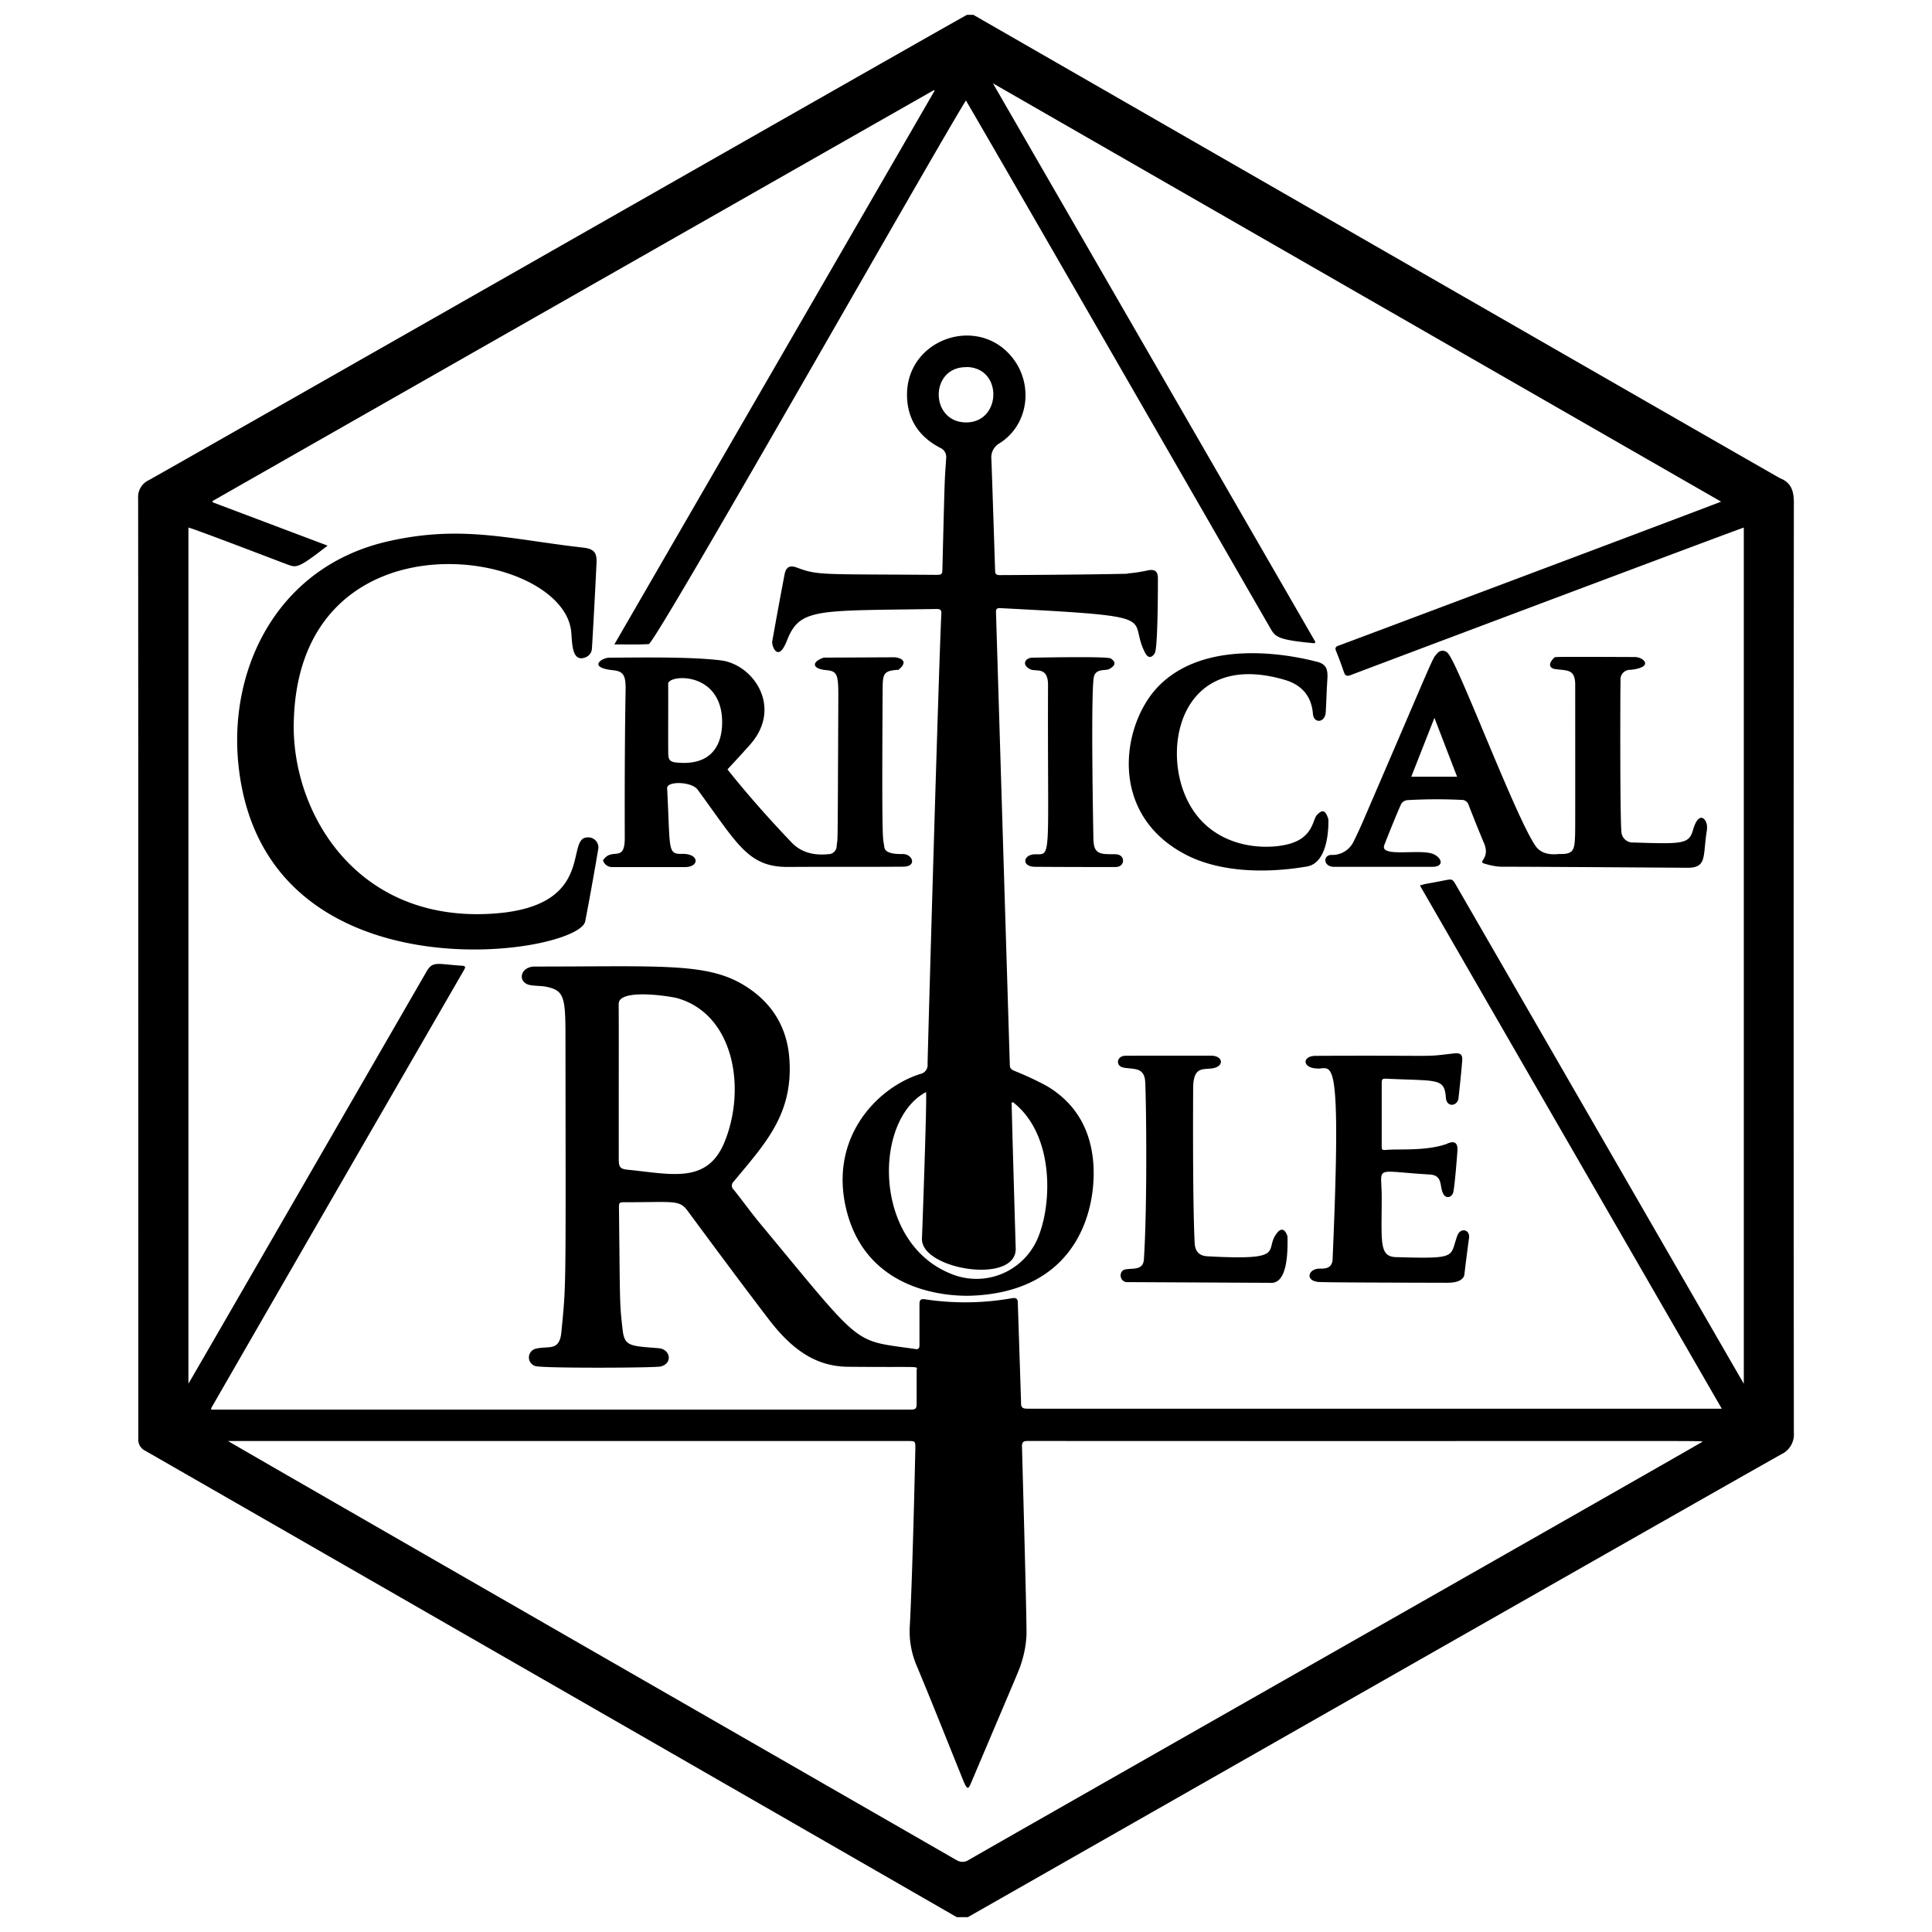 <?xml version="1.0" encoding="UTF-8" standalone="no"?>
<svg
   xmlns:dc="http://purl.org/dc/elements/1.1/"
   xmlns:cc="http://creativecommons.org/ns#"
   xmlns:rdf="http://www.w3.org/1999/02/22-rdf-syntax-ns#"
   xmlns:svg="http://www.w3.org/2000/svg"
   xmlns="http://www.w3.org/2000/svg"
   xmlns:sodipodi="http://sodipodi.sourceforge.net/DTD/sodipodi-0.dtd"
   xmlns:inkscape="http://www.inkscape.org/namespaces/inkscape"
   viewBox="0 0 520 520"
   version="1.1"
   id="svg4"
   sodipodi:docname="critical-role.svg"
   width="520"
   height="520"
   inkscape:version="1.0.1 (0767f8302a, 2020-10-17)">
  <defs
     id="defs8" />
  <sodipodi:namedview
     pagecolor="#ffffff"
     bordercolor="#666666"
     borderopacity="1"
     objecttolerance="10"
     gridtolerance="10"
     guidetolerance="10"
     inkscape:pageopacity="0"
     inkscape:pageshadow="2"
     inkscape:window-width="2040"
     inkscape:window-height="1338"
     id="namedview6"
     showgrid="false"
     fit-margin-top="0"
     fit-margin-left="0"
     fit-margin-right="0"
     fit-margin-bottom="0"
     inkscape:zoom="1.96875"
     inkscape:cx="223.01388"
     inkscape:cy="256"
     inkscape:window-x="72"
     inkscape:window-y="27"
     inkscape:window-maximized="0"
     inkscape:current-layer="svg4" />
  <path
     d="m 261.998,4 c 0.26,0.15 216.57,124.51 217.12,124.72 3,1.18 3.7,3.46 3.7,6.56 q -0.11,125.17 0,250.36 a 5.88,5.88 0 0 1 -3.38,5.78 c -21.37,12 -207.86,118.29 -218.93,124.58 h -3 C 178.178,470.34 39.258,390.56 39.108,390.48 a 3.29,3.29 0 0 1 -1.88,-3.24 c 0,-0.87 0,-225.94 -0.05,-253.1 a 5,5 0 0 1 2.93,-4.93 C 63.368,116.11 249.378,10 260.248,4 Z m -10.42,20.42 -0.22,-0.16 q -97.12,55.29 -194.18,110.61 c 0,0.12 0.08,0.23 0.13,0.35 l 30.86,11.64 c -7.71,6 -8.32,6 -10.65,5.13 -0.1,0 -24.17,-9.28 -26.8,-10 v 230.43 c 0.88,-1.41 64.07,-110.91 64.13,-111 1.62,-2.82 3,-1.92 9.12,-1.52 1.4,0.09 1.48,0.22 0.78,1.42 -41.19,71.33 -36.4,63 -67.48,116.94 -0.81,1.4 -0.61,1.13 1.25,1.13 H 245.018 c 1.44,0 1.69,-0.23 1.7,-1.64 v -8.88 c 0,-1.34 2.36,-0.81 -18.37,-1 -7.46,-0.07 -14.14,-3.22 -21.38,-12.7 -7.38,-9.66 -14.62,-19.43 -21.85,-29.21 -2.28,-3.08 -3.45,-2.38 -16.76,-2.38 -1.75,0 -1.78,0 -1.76,1.82 0.29,26.21 0.15,25.27 1,32.66 0.52,4.37 2.16,4.2 9.69,4.81 3.14,0.26 3.88,4.08 0.52,4.92 -1.57,0.39 -31.6,0.51 -33.67,-0.1 a 2.42,2.42 0 0 1 0.3,-4.73 c 3.29,-0.76 6.16,0.81 6.66,-4.44 1.3,-13.66 1.17,-9 1.1,-79.42 0,-10.82 -0.35,-12.58 -5.36,-13.55 -1.22,-0.24 -3.54,-0.16 -4.69,-0.55 -2.88,-1 -2,-4.84 1.77,-4.85 33.67,0 46.08,-1.07 56.06,4.86 7.74,4.61 12,11.48 12.51,20.4 0.88,14.59 -6.51,22.35 -15,32.59 a 1.46,1.46 0 0 0 0,2.22 c 2.6,3.25 5,6.63 7.71,9.83 27.56,33.23 24.11,30.54 41.28,33.06 0.89,0.13 1,-0.42 1,-1.15 v -11 c 0,-1 0.32,-1.43 1.41,-1.26 a 72.37,72.37 0 0 0 23.58,-0.3 c 1.08,-0.15 1.5,0.2 1.48,1.33 0,0.11 0.88,26.69 0.87,26.8 -0.05,1.52 0.67,1.62 1.89,1.62 h 186.71 q -40.73,-70.55 -81.24,-140.82 c 2.26,-0.66 -0.4,0 6.69,-1.39 2,-0.39 2.05,-0.41 3.11,1.44 7.31,12.64 77.31,134 77.37,134.06 V 142 c -1.72,0.5 -103.3,38.72 -105.76,39.68 -1.08,0.42 -1.55,0.2 -1.91,-0.88 -0.63,-1.9 -1.34,-3.76 -2.09,-5.62 -0.32,-0.79 -0.09,-1.13 0.65,-1.39 0.1,0 95.53,-35.85 103,-38.77 -65.42,-37.57 -130.56,-75 -196,-112.6 l 86.82,150.39 -0.28,0.33 c -9.57,-0.9 -10.46,-1.6 -11.8,-3.94 -1,-1.69 -73.5,-127.71 -82,-142.16 -9.1,14.67 -83.56,146.21 -85.37,146.32 -2.93,0.17 -5.88,0.08 -9.25,0.08 q 43.25,-74.74 86.18,-149 z m 51.93,129.92 a 37.68,37.68 0 0 0 5.54,-0.85 c 1.69,-0.3 2.53,0.2 2.6,1.92 0,0.11 0.07,19.06 -0.86,20.45 -0.93,1.39 -1.88,1.22 -2.6,-0.19 -5,-9.69 6.22,-9.66 -39.12,-12 -0.7,0 -1,0.23 -1,0.93 0,0.13 3.72,122 3.73,122.11 0,0.89 0.52,1.2 1.21,1.51 a 83.92,83.92 0 0 1 8.7,4.05 c 7.31,4.33 11.38,10.84 12.41,19.31 1.44,11.8 -2.77,35.77 -32.21,37.14 -2.75,0.13 -28.26,1.08 -34.14,-23.25 -4.66,-19.26 8.26,-32.7 19.89,-36.4 a 2.45,2.45 0 0 0 2,-2.66 c 0.1,-5.63 3,-107.1 3.71,-121.35 0.05,-1.08 -0.62,-1.16 -1.35,-1.15 -32.35,0.52 -36.75,-0.34 -40.22,8.52 -2.42,6.18 -4.14,1.32 -3.95,0.23 q 1.59,-9 3.31,-18 c 0.4,-2.11 1.43,-2.61 3.43,-1.86 5.59,2.11 6.72,1.7 37.25,1.92 1.73,0 1.78,-0.08 1.82,-1.85 0.68,-27.49 0.58,-22.59 1,-29.55 a 2.69,2.69 0 0 0 -1.63,-2.8 c -5.6,-2.91 -8.75,-7.55 -8.9,-13.87 -0.35,-14.81 17.72,-21.67 27.38,-11.51 6.84,7.19 5.8,18.91 -2.45,24.15 a 4.35,4.35 0 0 0 -2.22,4.34 c 0,0.59 -0.11,-4.31 1,30.05 0,0.9 0.43,1.12 1.24,1.11 0.1,0 23,-0.09 34.47,-0.37 z m -199.06,-8.64 c 19.84,-4.51 32.68,-0.56 52.49,1.69 2.76,0.31 3.74,1.22 3.62,4 -0.21,5 -1.16,22.33 -1.24,23.15 a 2.65,2.65 0 0 1 -1.63,2.34 c -4.06,1.7 -3.61,-4.45 -4,-7.29 -3.13,-22.43 -73.87,-32.7 -74.63,25.4 -0.31,23.92 17,53.63 54.08,50.88 27.24,-2 19,-20.19 24.84,-20.47 a 2.72,2.72 0 0 1 3,3.36 c -1.83,10.85 -3.42,18.95 -3.45,19.15 -1.54,9.17 -86.7,22.09 -93.35,-42.06 -2.71,-25.85 10.44,-53.37 40.27,-60.15 z m 80,87.67 h -19.49 a 2.57,2.57 0 0 1 -2.66,-1.79 c 2.38,-3.75 5.89,0.92 5.86,-6.14 -0.08,-25.75 0.21,-38 0.23,-40.1 0,-3.42 -0.53,-4.65 -3.32,-4.94 -7,-0.72 -3.11,-3.37 -1.11,-3.38 11.84,-0.1 22.62,-0.18 30.05,0.72 8.77,1.07 16.71,12.63 7.93,22.62 -2,2.25 -4,4.42 -6.14,6.73 0.95,1.15 6.9,8.82 17.28,19.68 2.66,2.78 6.15,3.51 9.88,3.13 a 2.21,2.21 0 0 0 2.23,-2.12 c 0.3,-3.42 0.26,4.73 0.45,-40.58 0,-5.65 -0.34,-6.58 -3.23,-6.83 -3.95,-0.35 -4,-2.26 -0.69,-3.37 l 19.09,-0.09 c 0.32,0 4.49,0.53 1,3.38 0,0.05 -0.16,0 -0.24,0 -3.61,0.26 -3.94,1 -4,4.62 -0.27,43.93 0.07,40.23 0.41,42.82 0.11,0.84 0.27,2.23 5.1,2.14 2.49,0 3.86,3.37 0,3.4 -10.37,0.08 -20.74,0 -31.11,0.07 -10.67,0 -13.47,-6.2 -24.21,-20.82 -1.6,-2.18 -8.31,-2.36 -8.2,-0.37 0.88,16.47 0,17.78 4,17.67 4.75,-0.1 4.73,3.57 0.83,3.55 z m 275,-10.15 c -1.21,7.13 0.17,10.38 -5.3,10.34 -61.55,-0.42 -47.82,-0.22 -50.72,-0.31 a 18.4,18.4 0 0 1 -3.63,-0.73 c -2.53,-0.6 1.48,-1.23 -0.38,-5.6 -1.43,-3.37 -2.78,-6.78 -4.11,-10.19 a 1.94,1.94 0 0 0 -2,-1.44 138,138 0 0 0 -14.58,0.07 2.23,2.23 0 0 0 -1.62,1.06 c -1.58,3.62 -3.07,7.29 -4.51,11 -1.27,3.23 7.86,1.32 12.19,2.16 3,0.57 4.53,3.72 0.66,3.73 h -26.37 c -2.92,0 -3.09,-3.15 -0.74,-3.21 a 6.3,6.3 0 0 0 5.92,-3.47 c 1.5,-3 2.8,-6 4.11,-9.09 18.18,-42.14 17.06,-40.17 18.42,-41.61 a 1.83,1.83 0 0 1 3,0 c 2.93,3.34 18.4,44.71 23.62,51.92 2,2.7 5.74,2 6.36,2 3.61,0.13 4,-1.11 4.13,-4.29 0.09,-1.87 0.08,1.17 0.07,-41.24 0,-4.46 -2.36,-3.74 -5.55,-4.27 -0.26,0 -2.56,-0.63 -0.08,-3.06 0.21,-0.2 -0.89,-0.24 21.7,-0.15 2.32,0 5.32,2.75 -1.21,3.45 a 2.56,2.56 0 0 0 -2.66,2.83 c -0.07,1.63 -0.19,38.89 0.29,41.21 a 3.06,3.06 0 0 0 3.23,2.43 c 13.25,0.43 14.92,0.44 16,-3.41 1.67,-5.78 4.13,-2.52 3.73,-0.19 z m -104.72,64.37 c -4.24,0 -4.42,-3.39 -0.61,-3.41 35.91,-0.16 28.11,0.38 37.19,-0.65 1.68,-0.19 2.38,0.24 2.25,1.89 -0.26,3.39 -0.64,6.78 -1,10.16 -0.25,2.16 -3.2,2.61 -3.4,-0.15 -0.38,-5.31 -2.15,-4.45 -15.63,-5.08 -1.58,-0.07 -1.64,0 -1.64,1.52 V 308 c 0,1.65 0,1.6 1.62,1.47 3.12,-0.25 10.31,0.34 15.69,-1.52 0.47,-0.16 3.3,-1.79 3.07,1.76 0,0.21 -0.76,10.35 -1.18,11.39 -0.53,1.29 -1.88,1.51 -2.58,0.32 -1.17,-2 0,-5.08 -3.71,-5.3 -15.42,-0.9 -12.91,-2.55 -12.91,6 0,12.25 -0.76,16.11 3.89,16.24 16.64,0.48 14.4,0 16.43,-5.71 0.84,-2.37 3.5,-1.77 3.18,0.58 -0.44,3.21 -0.85,6.43 -1.23,9.64 0,0.36 -0.16,2.4 -4.66,2.39 -37.16,-0.08 -34.54,-0.19 -35.21,-0.31 -2.72,-0.51 -2.2,-3 0.22,-3.45 1.1,-0.19 4,0.54 4.16,-2.56 2.44,-56.22 -0.07,-51.34 -3.91,-51.33 z m -0.41,-109.52 c 2.46,0.61 3.13,1.76 2.95,4.65 -0.33,5.3 -0.34,9 -0.55,9.69 -0.66,2.23 -3.15,2.12 -3.34,-0.27 -0.38,-4.81 -3.05,-7.82 -7.57,-9.15 -26.28,-7.73 -32.81,15.46 -27.17,30.22 5.88,15.41 22,15.92 28.86,13.78 5.92,-1.85 5.88,-6.5 6.91,-7.58 1.23,-1.3 2.25,-1.84 3.12,1.1 0,0.1 0.57,11.89 -6,12.75 -1.6,0.21 -19.38,3.69 -32.68,-3.39 -21,-11.19 -16.74,-35.47 -6.88,-45.33 14,-14.06 39.91,-7.06 42.32,-6.47 z m -28.34,106.07 c 3.28,0 3.66,3 0.16,3.43 -2.61,0.32 -5,-0.42 -5,5.46 0,2 -0.19,29.05 0.4,41.45 0.11,2.29 1.15,3.52 3.44,3.65 22,1.21 14.95,-1.65 18.79,-6.34 1.83,-2.24 2.76,0.84 2.76,1.08 0.35,13.62 -4,12.39 -5.19,12.4 l -38.16,-0.19 c -1.93,-0.23 -2.06,-3 -0.42,-3.38 2,-0.48 4.94,0.4 5.13,-2.8 1,-15.87 0.57,-44.65 0.34,-47.81 -0.27,-3.77 -2.8,-3.27 -5.68,-3.71 -2.47,-0.38 -2,-3.22 0.34,-3.22 1.45,-0.02 17.97,-0.03 23.09,-0.02 z m -31.63,-57.79 c 0.07,4.08 2.86,3.46 6,3.58 2.61,0.1 2.53,3.41 -0.07,3.43 -6.48,0 -13.7,0 -21.61,-0.06 -3.84,0 -3.38,-3.35 0,-3.37 4.49,0 3.24,1.61 3.41,-45.54 0,-5.08 -3.27,-3.54 -4.72,-4.23 -2.58,-1.23 -1.36,-3.09 0.41,-3.15 1.29,0 20.19,-0.41 21.17,0.21 0.98,0.62 1.87,1.65 -0.42,2.86 -1,0.52 -3.86,-0.28 -4.15,2.47 0,0.21 -0.82,1.63 -0.07,43.8 z m -36.91,274.27 a 2.93,2.93 0 0 0 3.26,0 c 17,-9.79 182,-103.57 197.42,-112.51 -0.14,-0.43 11.26,-0.18 -181.52,-0.27 -1.22,0 -1.57,0.37 -1.53,1.56 0,0.1 1.25,44.51 1.22,50.38 a 28.33,28.33 0 0 1 -1.36,7.71 c -0.55,1.83 0.38,-0.5 -13.5,32.23 -0.73,1.72 -1,2.21 -2,-0.08 -4.19,-10.34 -8.28,-20.72 -12.57,-31 a 23.6,23.6 0 0 1 -2,-10.79 c 0.16,-2.46 0.8,-16.12 1.51,-48 0,-1.95 0,-2 -2,-2 H 61.368 c 2.58,1.63 178.32,102.57 196,112.76 z m -90.9,-188.75 c 0,2.4 0.36,2.79 2.76,3 11.54,1.17 21,3.74 25.64,-7.32 6,-14.46 2.66,-34.41 -12.48,-38.84 -2,-0.59 -16,-2.76 -15.94,1.51 0.05,8.04 0.01,11.61 0.02,41.65 z m 105.75,-15.05 c 0,2.13 1.07,38.68 1.09,39.13 0.34,9.94 -25.58,5.77 -25.23,-2.59 0.08,-2 1.37,-37.42 1.1,-39.43 -14.1,7.44 -14.42,40.21 6.44,48.8 a 17.9,17.9 0 0 0 22.39,-7.07 c 4.91,-7.76 6.84,-29.47 -5.43,-39 a 2.53,2.53 0 0 1 -0.36,0.12 z m -12.28,-198 c -9.83,0 -9.73,14.75 -0.07,14.87 9.66,0.12 10.1,-14.88 0.07,-14.91 z m -80.15,103.83 c 0,1.8 0.41,2.4 2.17,2.58 13.62,1.39 12.51,-11 12.16,-13.36 -1.69,-11.22 -14.38,-10.2 -14.35,-7.81 0.05,4.5 -0.03,13.68 0.02,18.59 z m 212.32,6.4 -6.1,-15.84 c -2.16,5.48 -4.16,10.57 -6.23,15.84 z"
     id="path2"  fill="#000000" />
</svg>
